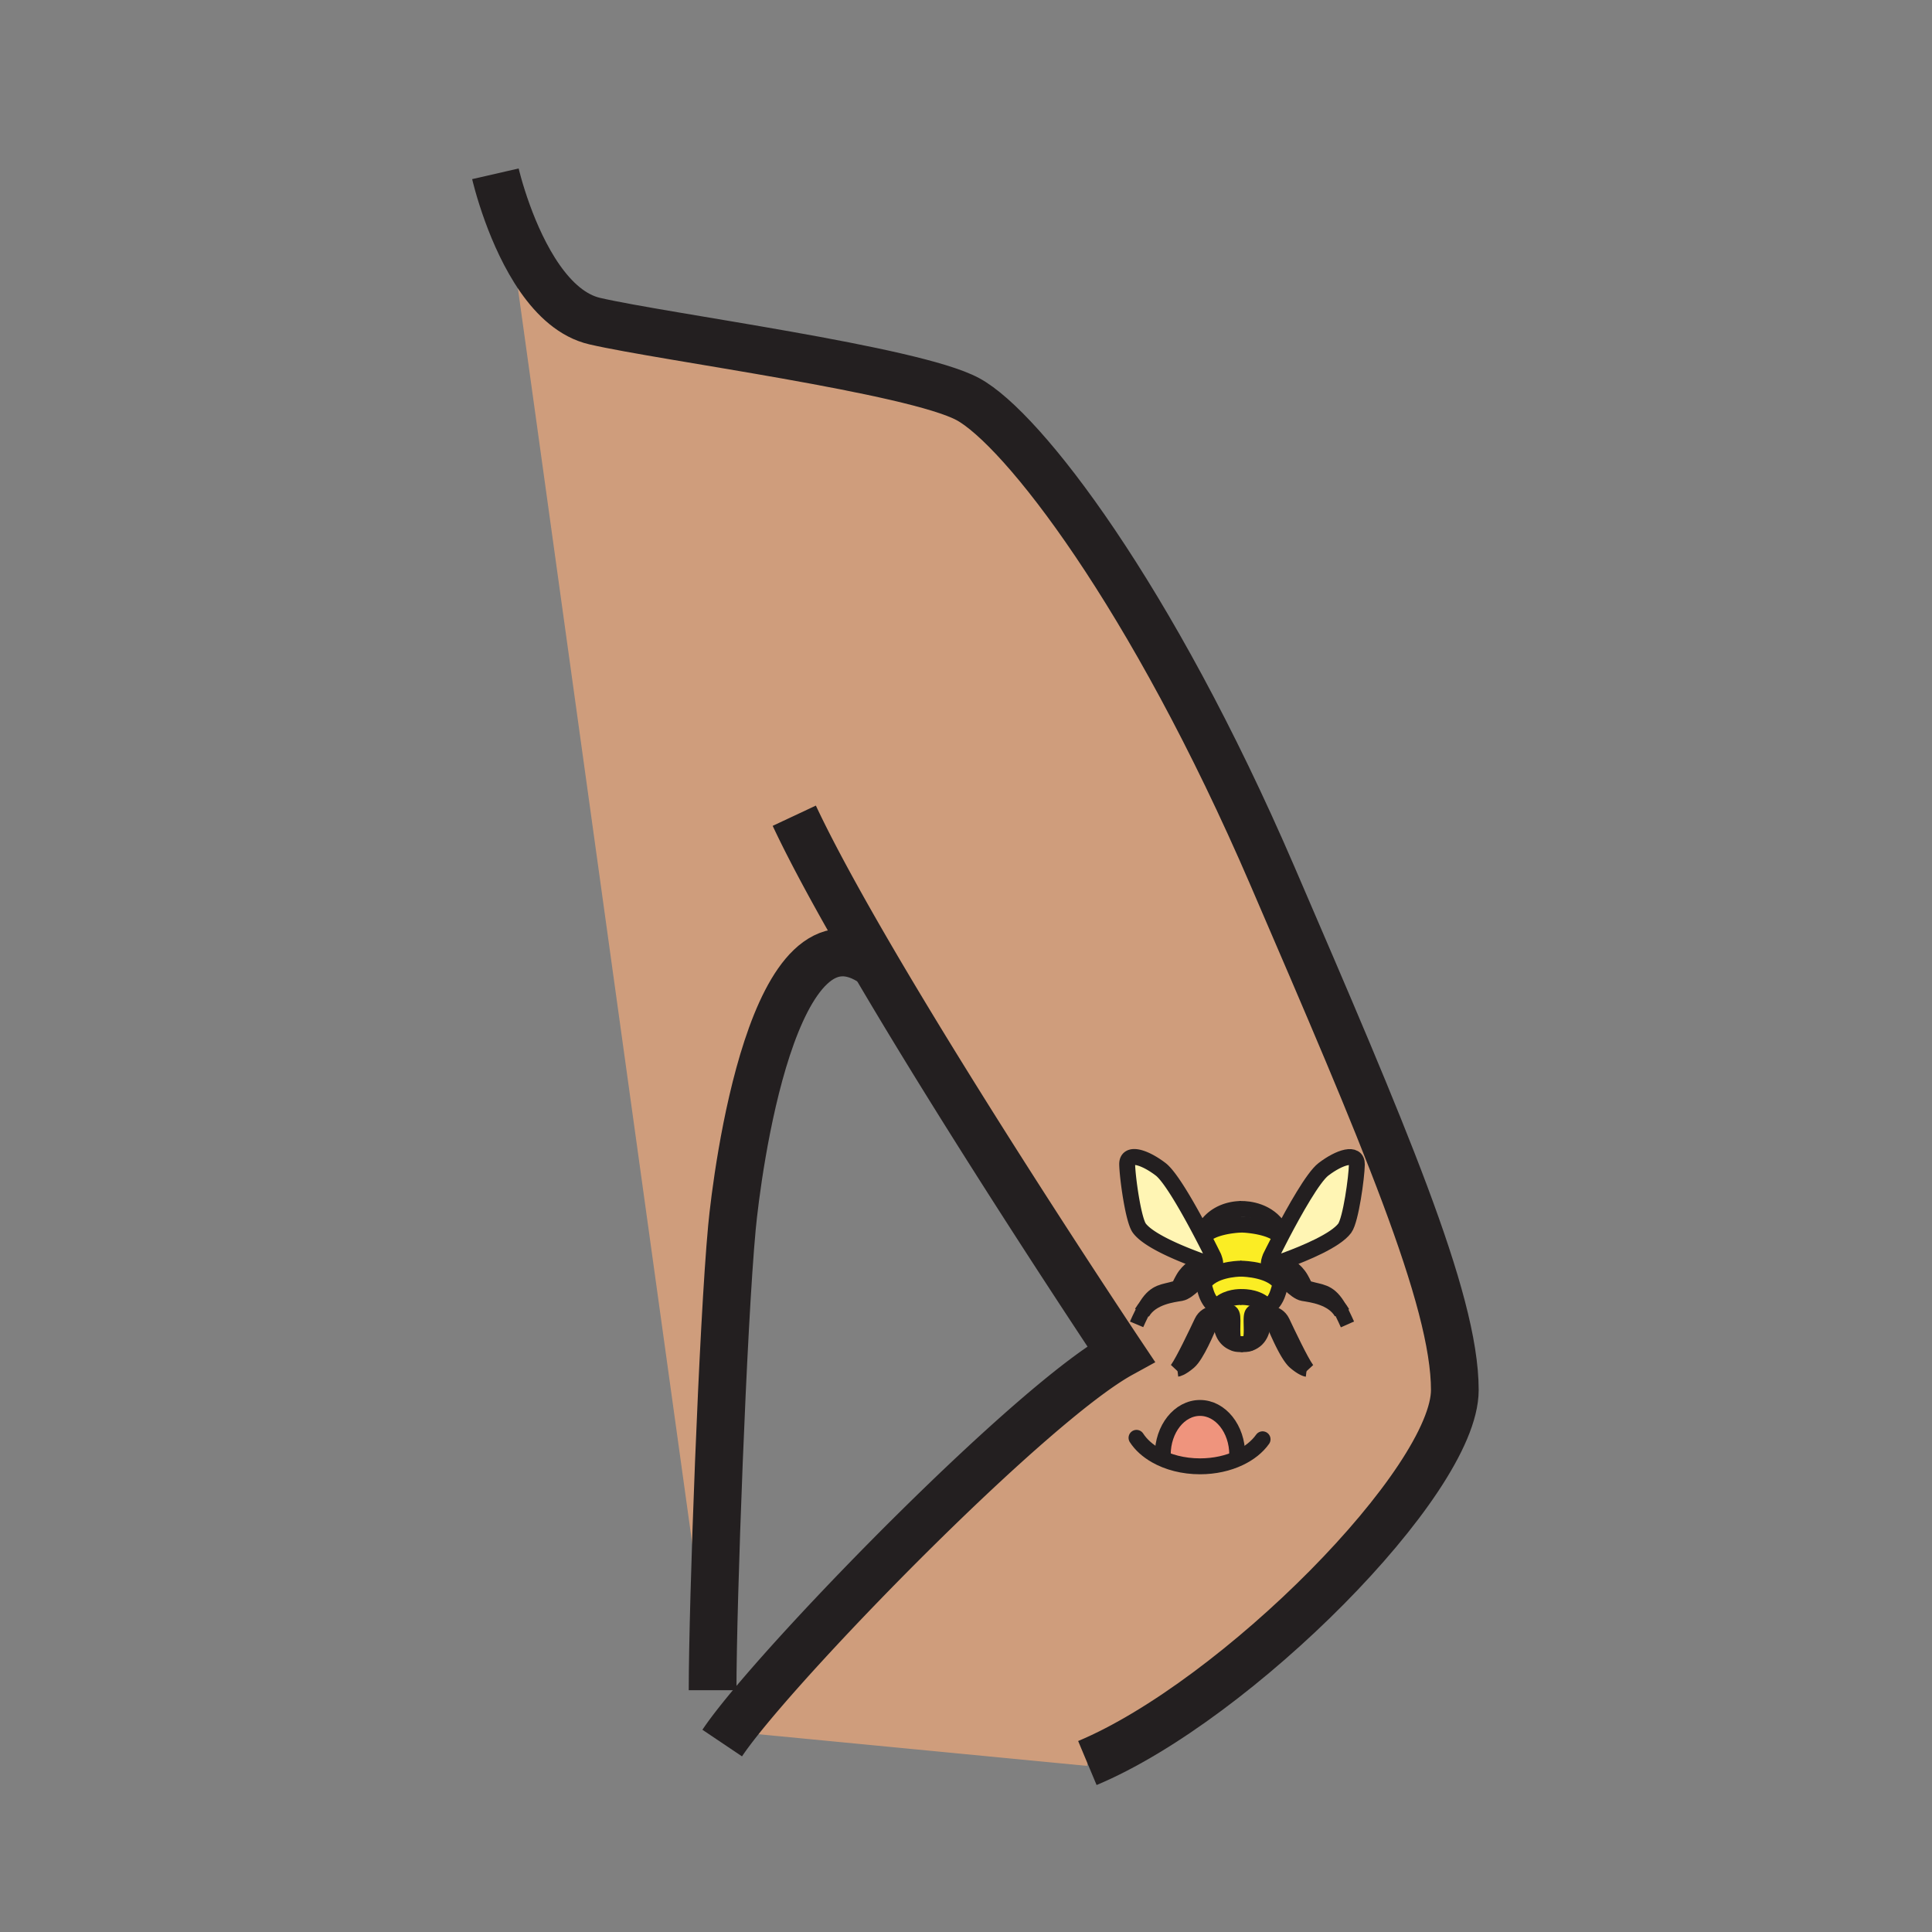 <?xml version="1.0"?><svg xmlns="http://www.w3.org/2000/svg" width="850.394" height="850.394" viewBox="0 0 850.394 850.394" overflow="visible"><rect x="0" y="0" width="850.394" height="850.394" fill="#808080" stroke="none"/><path d="M582.52 514.7c7.11-5.44 14.82-7.811 14.721-2.181-.09 5.641-2.67 24.45-5.33 28.08-4.03 5.46-17.79 11.101-25.93 14.11-2.461.9-4.41 1.56-5.421 1.91-2.47.84-2.47-.3-1.38-3.26 0 0 1.84-3.761 4.551-8.96.21-.41.439-.841.659-1.28 5.38-10.239 13.6-24.959 18.13-28.419zM534.21 553.33c1.08 2.97 1.08 4.1-1.39 3.26-1.011-.34-2.96-1.01-5.42-1.91-8.141-3-21.9-8.64-25.92-14.1-2.681-3.64-5.24-22.45-5.341-28.08-.1-5.64 7.61-3.26 14.73 2.17 4.54 3.46 12.76 18.18 18.13 28.42.23.44.46.87.67 1.29 2.711 5.19 4.541 8.95 4.541 8.95z" fill="#fff5b4"></path><path d="M529.65 565.09c-.311-1-.62-2.05-.9-3.13-.49-1.81-.92-3.72-1.19-5.68a40.474 40.474 0 0 1-.18-1.54l.021-.061c2.46.9 4.409 1.57 5.42 1.91 2.47.84 2.47-.29 1.39-3.26 0 0-1.83-3.76-4.54-8.95l.04-.02c3.38-4.141 13.15-5.25 16.65-5.32v-.01c2.359-.011 13.64.87 17.319 5.35l.051.021a434.267 434.267 0 0 0-4.551 8.96c-1.09 2.96-1.09 4.1 1.38 3.26 1.011-.351 2.96-1.01 5.421-1.91l.02.06c-.05.511-.11 1.03-.18 1.53-.271 1.96-.7 3.87-1.181 5.681-.29 1.079-.6 2.13-.909 3.14-4.091-6.271-15.721-6.67-17.551-6.7-1.83.03-12.46.44-16.52 6.67h-.01z" fill="#fbed24"></path><path d="M546.24 570.89c-2.23 0-7.561.45-10.76 4.53-1.511-1.01-3.49-2.76-4.74-6.82-.33-1.09-.71-2.27-1.09-3.51h.01c4.06-6.229 14.689-6.64 16.52-6.67 1.83.03 13.46.43 17.551 6.7-.381 1.24-.75 2.42-1.091 3.51-1.239 4.07-3.229 5.811-4.739 6.83-3.42-4.4-9.75-4.62-11.66-4.56v-.01z" fill="#fbed24"></path><path d="M535.48 575.42c3.199-4.08 8.529-4.53 10.76-4.53v.011c1.91-.061 8.24.159 11.66 4.56-1.19.78-2.08 1.12-2.08 1.771 0 .17.02.43.05.779.01.28.04.61.06.99l-.109.01s-3.57-2.89-4.601-.529c-1.029 2.39.96 11.579-1.93 12.979v.01c-.6.12-1.35.17-2.63.17-1.25 0-1.99-.05-2.57-.18v-.01c-2.89-1.42-.88-10.62-1.93-12.98-1.04-2.38-4.601.521-4.601.521l-.109-.01c.02-.381.05-.711.06-.99.03-.351.05-.61.05-.78 0-.662-.89-1.002-2.08-1.792z" fill="#fbed24"></path><path d="M537.56 578.99s3.561-2.9 4.601-.521c1.05 2.36-.96 11.561 1.93 12.98v.01c-.58-.12-1-.32-1.63-.61-4.52-2.109-5.1-7.34-5.04-10.729 0-.41.021-.79.03-1.14l.109.01z" fill="#fbed24"></path><path d="M544.58 640.34l.939 1.37c-4.92 2.34-10.89 3.71-17.31 3.71-7.4 0-14.18-1.81-19.47-4.83l3.06-.25c0-11.39 7.34-20.62 16.391-20.62 9.06 0 16.39 9.23 16.39 20.62z" fill="#ef947d"></path><path d="M385.18 424.6c-44.91-32.41-60.77 91.83-63.01 115.7-3.97 42.4-8.51 165.13-8.51 203.67L223.37 93.86c6.42 17.62 18.87 42.97 38.43 47.49 30.54 7.07 140.25 21.39 164.22 34.34 23.961 12.95 80.74 86.07 134.03 209.8 48.51 112.62 80.311 186.149 80.311 226.34 0 40.189-96.181 136.7-161.74 164.189l-.12 1.261-156.99-15.13c27.96-37.341 133.03-144.881 171.91-166.23-.001 0-62.851-93.95-108.241-171.32zm160.34 217.11l-.939-1.37c0-11.39-7.33-20.62-16.39-20.62-9.051 0-16.391 9.23-16.391 20.62l-3.06.25c5.29 3.021 12.069 4.83 19.47 4.83 6.42 0 12.39-1.37 17.31-3.71zm19.1-59.88c-2.38-5.04-8.311-3.86-8.311-3.86l-.439.04c-.03-.35-.05-.609-.05-.779 0-.65.89-.99 2.08-1.771 1.51-1.02 3.5-2.76 4.739-6.83.341-1.09.71-2.27 1.091-3.51.31-1.01.619-2.061.909-3.14l.07.02s5.45 6.58 8.9 7.17c3.439.59 12.979 1.61 16.989 8.47-.09-.189-.189-.38-.279-.56-4.141-8.21-7.801-8.4-12.15-9.49-4.36-1.09-2.87-.49-5.35-4.84-2.471-4.36-6.82-6.43-6.82-6.43l-.18-.021c.069-.5.13-1.02.18-1.53l-.02-.06c8.14-3.01 21.899-8.65 25.93-14.11 2.66-3.63 5.24-22.439 5.33-28.08.1-5.63-7.61-3.26-14.721 2.181-4.529 3.46-12.75 18.18-18.13 28.42l-.06-.03a22.14 22.14 0 0 0-1.24-2.34c-4.83-7.84-13.59-8.64-16.76-8.61-3 .021-11.24.801-16.03 8.591a19.5 19.5 0 0 0-1.24 2.329l-.06.03c-5.37-10.24-13.59-24.96-18.13-28.42-7.12-5.43-14.83-7.81-14.73-2.17.101 5.63 2.66 24.44 5.341 28.08 4.02 5.46 17.779 11.1 25.92 14.1l-.021.061c.05.52.11 1.029.18 1.54l-.18.02s-4.35 2.07-6.82 6.431c-2.47 4.34-1 3.75-5.329 4.829-4.36 1.091-8.011 1.29-12.171 9.5-.079.15-.159.311-.229.471 4.04-6.78 13.53-7.8 16.939-8.38 3.461-.601 8.9-7.17 8.9-7.17l.08-.021c.28 1.08.59 2.13.9 3.13.38 1.24.76 2.42 1.09 3.51 1.25 4.061 3.229 5.811 4.74 6.82 1.189.79 2.079 1.13 2.079 1.79 0 .17-.02.43-.05.78l-.439-.04s-5.931-1.19-8.301 3.85c-2.239 4.74-8.149 17.181-10.64 20.62l.061.05s1.67-.2 5.04-3.069c3.359-2.87 7.909-13.551 9.59-17.7 1.68-4.15 4.16-1.681 4.449-1.58h.15c-.06 3.39.521 8.62 5.04 10.729.63.29 1.05.49 1.63.61.58.13 1.32.18 2.57.18 1.28 0 2.03-.05 2.63-.17.57-.12 1.01-.31 1.63-.6 4.521-2.101 5.1-7.33 5.04-10.73h.16c.29-.09 2.76-2.569 4.439 1.591 1.681 4.149 6.23 14.829 9.601 17.699 3.35 2.86 5.03 3.061 5.03 3.061l.06-.05c-2.497-3.432-8.387-15.872-10.627-20.612z" fill="#cf9d7c" class="aac-skin-fill"></path><g fill="none" stroke="#231f20"><path d="M218.06 76.5s1.71 7.46 5.31 17.36c6.42 17.62 18.87 42.97 38.43 47.49 30.54 7.07 140.25 21.39 164.22 34.34 23.961 12.95 80.74 86.07 134.03 209.8 48.51 112.62 80.311 186.149 80.311 226.34 0 40.189-96.181 136.7-161.74 164.189" stroke-width="21"></path><path d="M349.61 359.05c8.32 17.74 21.05 40.79 35.57 65.55 45.39 77.37 108.24 171.32 108.24 171.32-38.88 21.35-143.95 128.89-171.91 166.23a113.93 113.93 0 0 0-3.62 5.08" stroke-width="21"></path><path d="M385.2 424.61c-.01 0-.01-.01-.02-.01-44.91-32.41-60.77 91.83-63.01 115.7-3.97 42.4-8.51 165.13-8.51 203.67" stroke-width="21"></path><path d="M511.8 640.34c0-11.39 7.34-20.62 16.391-20.62 9.06 0 16.39 9.23 16.39 20.62" stroke-width="7"></path><path d="M555.74 633.52c-2.33 3.301-5.87 6.131-10.221 8.19-4.92 2.34-10.89 3.71-17.31 3.71-7.4 0-14.18-1.81-19.47-4.83-3.62-2.07-6.55-4.7-8.49-7.71" stroke-width="7" stroke-linecap="round" stroke-linejoin="round"></path><path d="M566 554.77c-.05.511-.11 1.03-.18 1.53-.271 1.96-.7 3.87-1.181 5.681-.29 1.079-.6 2.13-.909 3.14-.381 1.24-.75 2.42-1.091 3.51-1.239 4.07-3.229 5.811-4.739 6.83-1.19.78-2.08 1.12-2.08 1.771 0 .17.02.43.05.779.01.28.04.61.06.99.011.35.03.73.03 1.14.06 3.4-.52 8.63-5.04 10.73-.62.29-1.06.479-1.63.6-.6.12-1.35.17-2.63.17-.16.011-.34.011-.521.011M545.7 532.16c.17-.01.38-.021.63-.021 3.17-.029 11.93.771 16.76 8.61.47.77.88 1.55 1.24 2.34M565.98 554.71c-2.461.9-4.41 1.56-5.421 1.91-2.47.84-2.47-.3-1.38-3.26 0 0 1.84-3.761 4.551-8.96.21-.41.439-.841.659-1.28 5.38-10.24 13.601-24.96 18.13-28.42 7.11-5.44 14.82-7.811 14.721-2.181-.09 5.641-2.67 24.45-5.33 28.08-4.03 5.461-17.79 11.101-25.93 14.111z" stroke-width="7"></path><path d="M545.93 558.42h.25c1.83.03 13.46.43 17.551 6.7M545.98 570.91c.069 0 .159-.01.26-.01 1.91-.061 8.24.159 11.66 4.56.069.08.13.16.189.24" stroke-width="7"></path><path d="M566 556.32s4.35 2.069 6.82 6.43c2.479 4.35.989 3.75 5.35 4.84 4.35 1.09 8.01 1.28 12.15 9.49.09.18.189.37.279.56.99 1.98 2.11 4.44 2.5 5.32" stroke-width="6.345"></path><path d="M564.71 562s5.45 6.58 8.9 7.17c3.439.59 12.979 1.61 16.989 8.47.04.061.08.12.11.181" stroke-width="7"></path><path d="M556.31 577.97s5.931-1.18 8.311 3.86c2.24 4.74 8.13 17.18 10.63 20.61.16.22.31.399.44.54" stroke-width="6.345"></path><path d="M556.12 580.14c.29-.09 2.76-2.569 4.439 1.591 1.681 4.149 6.23 14.829 9.601 17.699 3.35 2.86 5.03 3.061 5.03 3.061M555.82 579.01s-3.57-2.89-4.601-.529c-1.029 2.39.96 11.579-1.93 12.979M527.38 554.74c.05.52.11 1.029.18 1.54.271 1.96.7 3.87 1.19 5.68.28 1.08.59 2.13.9 3.13.38 1.24.76 2.42 1.09 3.51 1.25 4.061 3.229 5.811 4.74 6.82 1.189.79 2.079 1.13 2.079 1.79 0 .17-.02.43-.05.78-.01.279-.04.609-.06.99-.01.35-.03.729-.03 1.14-.06 3.39.521 8.62 5.04 10.729.63.29 1.05.49 1.63.61.58.13 1.32.18 2.57.18.16.011.34.011.52.011M546.33 532.14c-3 .021-11.24.801-16.03 8.591a19.5 19.5 0 0 0-1.24 2.329M527.4 554.68c2.46.9 4.409 1.57 5.42 1.91 2.47.84 2.47-.29 1.39-3.26 0 0-1.83-3.76-4.54-8.95-.21-.42-.439-.85-.67-1.29-5.37-10.24-13.59-24.96-18.13-28.42-7.12-5.43-14.83-7.81-14.73-2.17.101 5.63 2.66 24.44 5.341 28.08 4.019 5.46 17.779 11.1 25.919 14.1zM529.71 544.36c3.38-4.141 13.15-5.25 16.65-5.32v-.01c2.359-.011 13.64.87 17.319 5.35" stroke-width="7"></path><path d="M546.44 558.42h-.261c-1.83.03-12.46.44-16.52 6.67M546.39 570.89h-.149c-2.23 0-7.561.45-10.76 4.53-.061.08-.131.16-.19.25" stroke-width="7"></path><path d="M527.38 556.3s-4.35 2.07-6.82 6.431c-2.47 4.34-1 3.75-5.329 4.829-4.36 1.091-8.011 1.29-12.171 9.5-.079.15-.159.311-.229.471-1 2-2.16 4.5-2.54 5.399" stroke-width="6.345"></path><path d="M528.67 561.98s-5.439 6.569-8.9 7.17c-3.409.58-12.899 1.6-16.939 8.38-.061.09-.12.18-.17.27" stroke-width="7"></path><path d="M537.07 577.95s-5.931-1.19-8.301 3.85c-2.239 4.74-8.149 17.181-10.64 20.62-.16.22-.3.4-.43.54" stroke-width="6.345"></path><path d="M537.27 580.12c-.289-.101-2.77-2.57-4.449 1.58-1.681 4.149-6.23 14.83-9.59 17.7-3.37 2.869-5.04 3.069-5.04 3.069M537.56 578.99s3.561-2.9 4.601-.521c1.05 2.36-.96 11.561 1.93 12.98" stroke-width="7"></path></g><path fill="none" d="M0 0h850.394v850.394H0z"></path></svg>